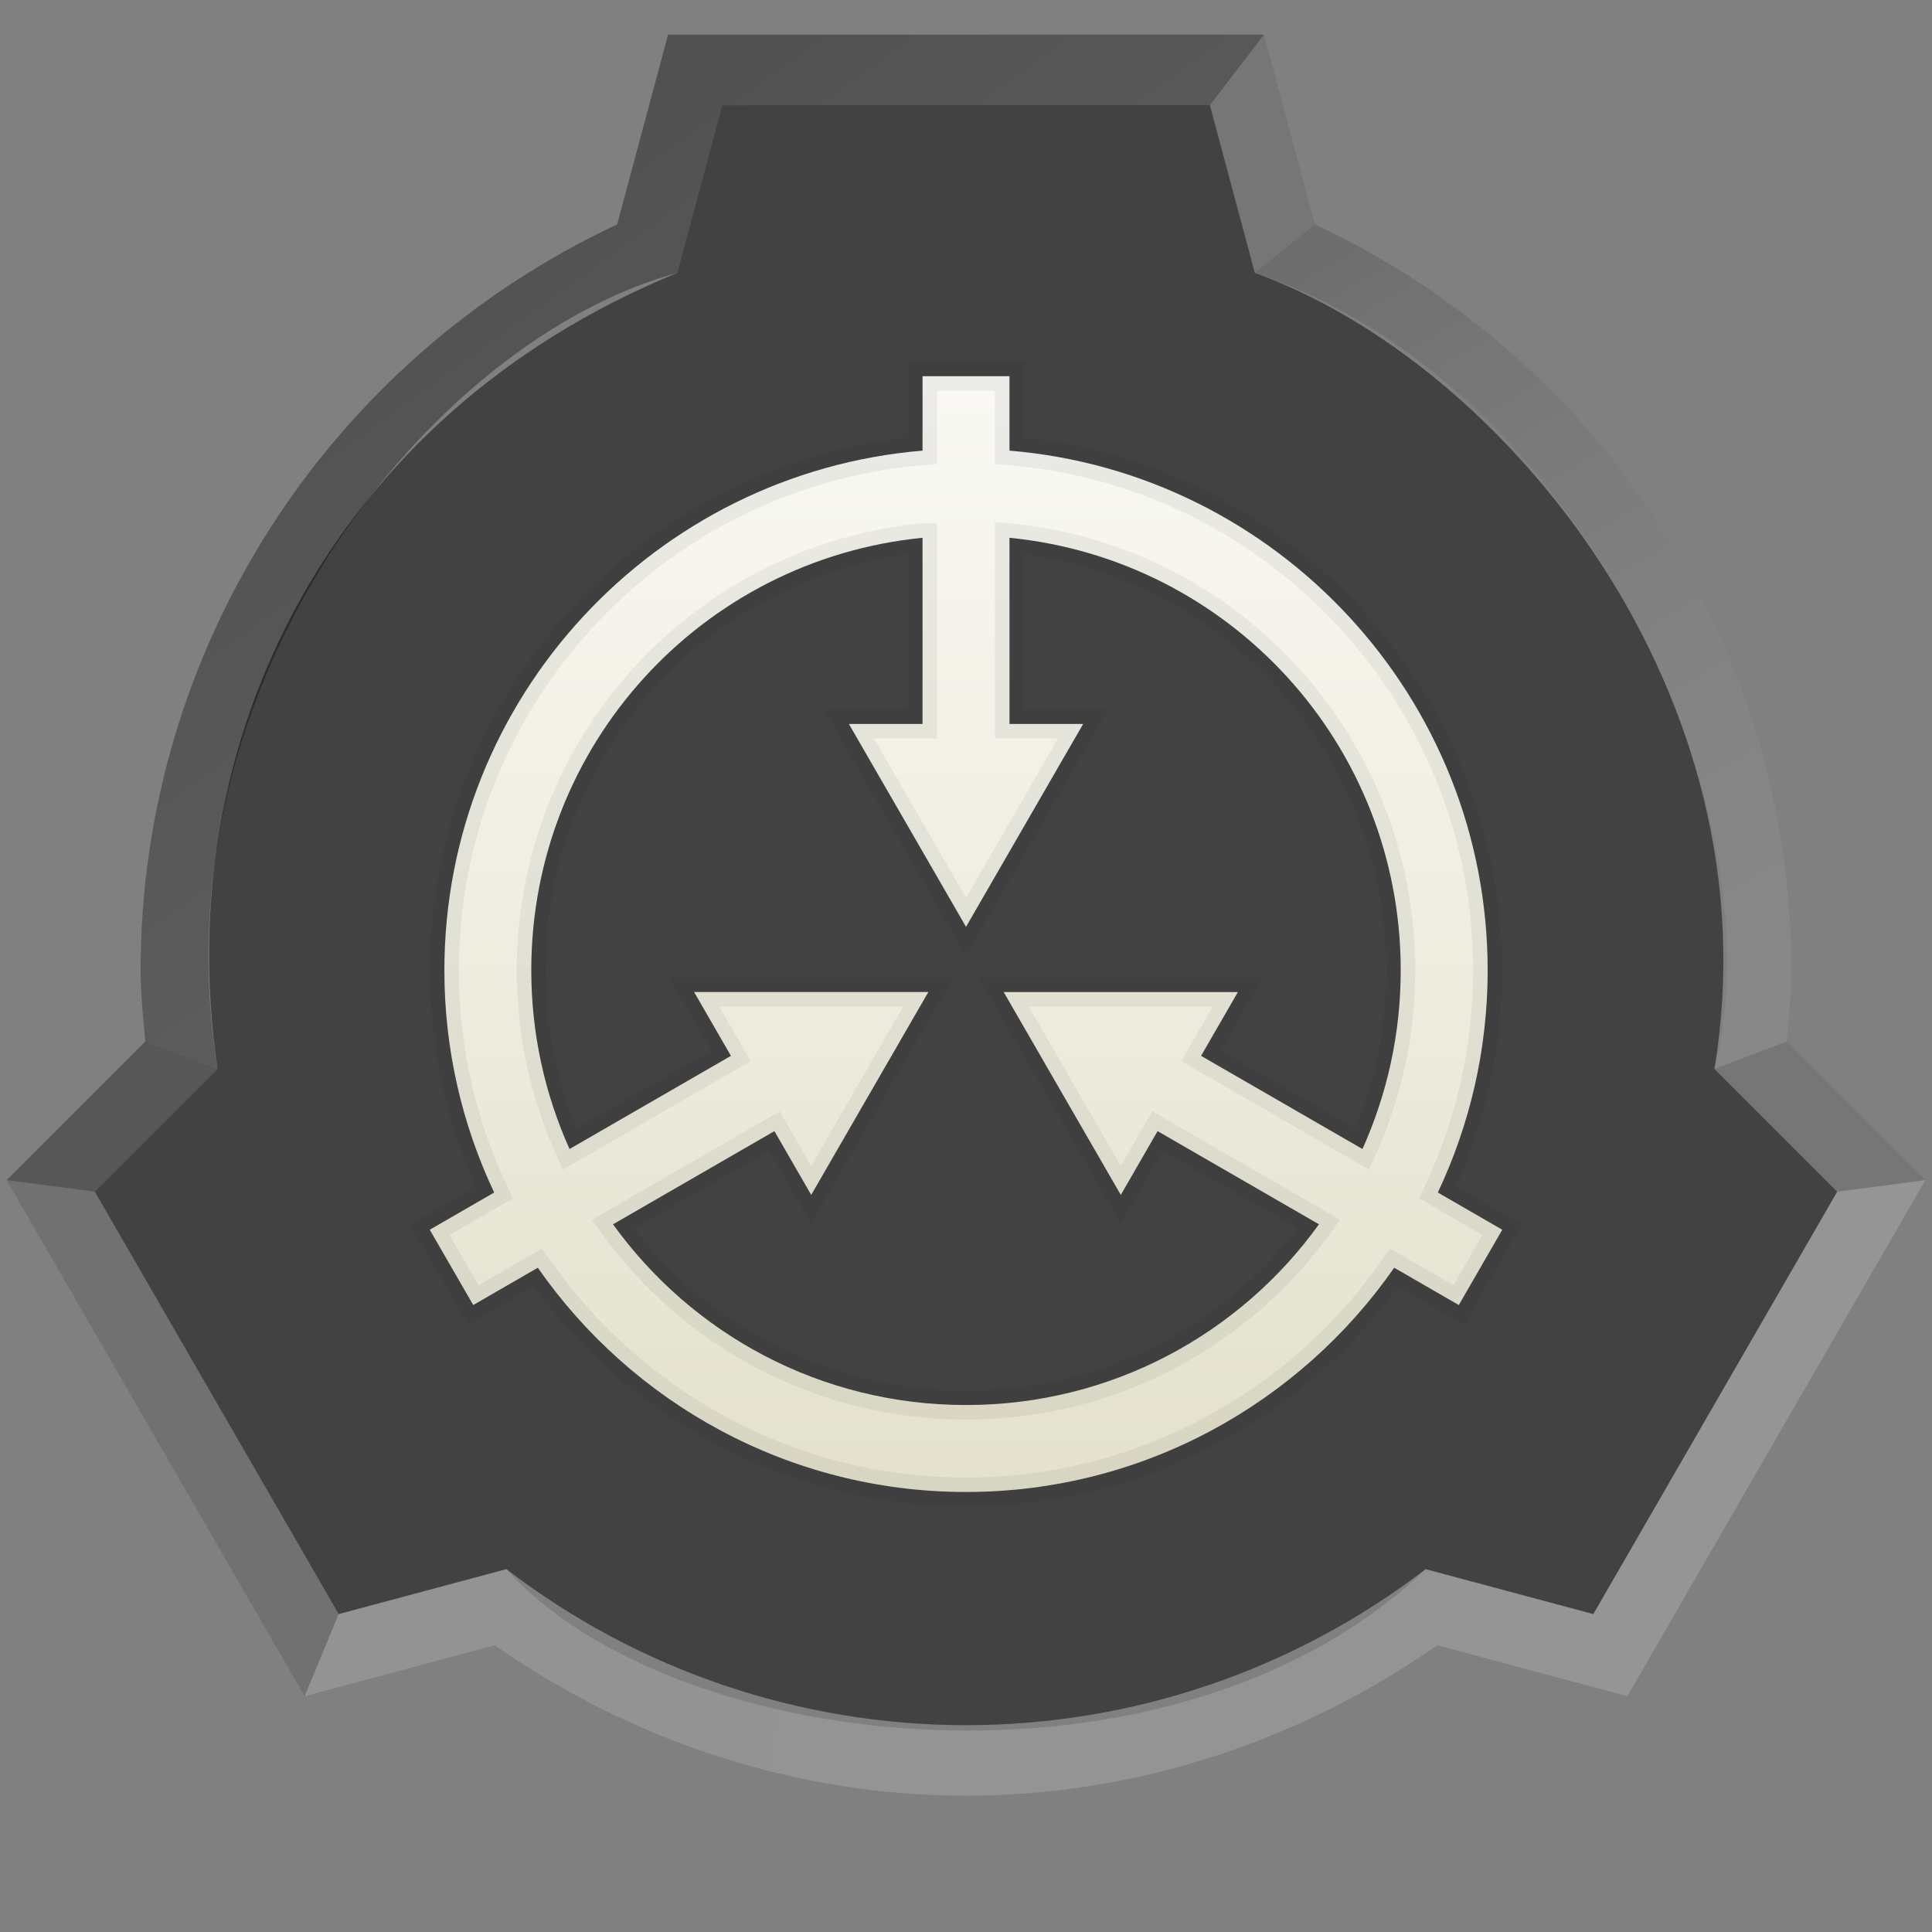 <?xml version="1.0" encoding="UTF-8"?>
<svg version="1.1" viewBox="0 0 100 100" xmlns="http://www.w3.org/2000/svg" xmlns:cc="http://creativecommons.org/ns#" xmlns:dc="http://purl.org/dc/elements/1.1/" xmlns:rdf="http://www.w3.org/1999/02/22-rdf-syntax-ns#" xmlns:xlink="http://www.w3.org/1999/xlink">
<rect x="0" y="0" width="100" height="100" fill="#808080" stroke="none"/>
<defs>
<linearGradient id="b" x1="-520.21" x2="-503.35" y1="-542.58" y2="-519.24" gradientTransform="matrix(1 0 0 1 545 553.81)" gradientUnits="userSpaceOnUse">
<stop stop-opacity=".365" offset="0"/>
<stop stop-opacity=".271" offset="1"/>
</linearGradient>
<linearGradient id="c" x1="-478.78" x2="-454.76" y1="-540.68" y2="-499.07" gradientTransform="matrix(1 0 0 1 545 553.81)" gradientUnits="userSpaceOnUse">
<stop stop-opacity=".149" offset="0"/>
<stop stop-color="#fff" stop-opacity=".067" offset="1"/>
</linearGradient>
<linearGradient id="d" x1="-527.63" x2="-461.84" y1="-478.21" y2="-468.56" gradientTransform="matrix(1 0 0 1 545 553.81)" gradientUnits="userSpaceOnUse">
<stop stop-color="#fff" stop-opacity=".149" offset="0"/>
<stop stop-color="#fff" stop-opacity=".165" offset="1"/>
</linearGradient>
<linearGradient id="a" x1="50" x2="50" y1="90.752" y2="4.378" gradientTransform="matrix(1 0 0 1 0 4e-4)" gradientUnits="userSpaceOnUse" xlink:href="#e"/>
<linearGradient id="e">
<stop stop-color="#dedcc3" offset="0"/>
<stop stop-color="#fff" offset="1"/>
</linearGradient>
</defs>
<path d="m37.378 5.444-2.326 8.682c-18.032 7.392-26.308 24.4-23.787 41.201l-6.356 6.356 12.622 21.862 8.682-2.326c6.824 5.237 15.186 8.076 23.788 8.076 8.602 5e-5 16.964-2.839 23.788-8.076l8.682 2.326 12.622-21.862-6.356-6.356c3.219-19.362-10.876-36.53-23.787-41.202l-2.326-8.682z" fill="#1a1a1a" fill-opacity=".6"/>
<path d="m65.424 1.793h-30.846l-2.633 9.824c-14.954 6.997-24.666 21.983-24.666 38.607 0 1.232 0.134 2.457 0.24 3.684l3.745 1.419c-3.284-19.971 11.057-37.733 23.787-41.201l2.326-8.682h25.245z" color="#000000" color-rendering="auto" dominant-baseline="auto" fill="url(#b)" image-rendering="auto" shape-rendering="auto" solid-color="#000000" stop-color="#000000" style="font-feature-settings:normal;font-variant-alternates:normal;font-variant-caps:normal;font-variant-east-asian:normal;font-variant-ligatures:normal;font-variant-numeric:normal;font-variant-position:normal;font-variation-settings:normal;inline-size:0;isolation:auto;mix-blend-mode:normal;shape-margin:0;shape-padding:0;text-decoration-color:#000000;text-decoration-line:none;text-decoration-style:solid;text-indent:0;text-orientation:mixed;text-transform:none;white-space:normal"/>
<path d="m62.623 5.444 2.326 8.682 3.106-2.509-2.631-9.824z" fill-opacity=".075"/>
<path d="m95.093 61.683-6.356-6.356 3.744-1.419 7.174 7.174z" fill-opacity=".082"/>
<path d="m0.346 61.082 7.174-7.174 3.745 1.419-6.356 6.356z" fill-opacity=".322"/>
<path d="m0.346 61.082 4.562 0.601 12.622 21.862-1.761 4.25z" fill-opacity=".118"/>
<path d="m92.481 53.908c0.106-1.227 0.24-2.452 0.24-3.684 0-16.624-9.712-31.61-24.666-38.607l-3.106 2.509c17.184 5.803 27.185 28.14 23.787 41.202z" color="#000000" color-rendering="auto" dominant-baseline="auto" fill="url(#c)" image-rendering="auto" shape-rendering="auto" solid-color="#000000" stop-color="#000000" style="font-feature-settings:normal;font-variant-alternates:normal;font-variant-caps:normal;font-variant-east-asian:normal;font-variant-ligatures:normal;font-variant-numeric:normal;font-variant-position:normal;font-variation-settings:normal;inline-size:0;isolation:auto;mix-blend-mode:normal;shape-margin:0;shape-padding:0;text-decoration-color:#000000;text-decoration-line:none;text-decoration-style:solid;text-indent:0;text-orientation:mixed;text-transform:none;white-space:normal"/>
<path d="m95.093 61.683-12.622 21.862-8.682-2.326c-13.025 12.501-38.913 9.692-47.576 0l-8.682 2.326-1.761 4.25 9.842-2.637c7.157 4.994 15.631 7.787 24.389 7.787 8.758 5e-5 17.232-2.793 24.389-7.787l9.842 2.637 15.424-26.713z" color="#000000" color-rendering="auto" dominant-baseline="auto" fill="url(#d)" image-rendering="auto" shape-rendering="auto" solid-color="#000000" stop-color="#000000" style="font-feature-settings:normal;font-variant-alternates:normal;font-variant-caps:normal;font-variant-east-asian:normal;font-variant-ligatures:normal;font-variant-numeric:normal;font-variant-position:normal;font-variation-settings:normal;inline-size:0;isolation:auto;mix-blend-mode:normal;shape-margin:0;shape-padding:0;text-decoration-color:#000000;text-decoration-line:none;text-decoration-style:solid;text-indent:0;text-orientation:mixed;text-transform:none;white-space:normal"/>
<path d="m47.751 19.473v3.852c-13.836 1.149-24.75 12.774-24.75 26.9 0 4.111 0.927 8.008 2.578 11.5l-3.334 1.926 2.25 3.897 3.342-1.93c4.883 7.008 12.996 11.607 22.164 11.607 9.168 0 17.279-4.599 22.162-11.607l3.344 1.93 2.25-3.897-3.336-1.926c1.651-3.492 2.58-7.389 2.58-11.5 0-14.127-10.914-25.752-24.75-26.9v-3.852zm0 8.363v9.637h-3.812l6.062 10.5 6.062-10.5h-3.812v-9.637c11.391 1.124 20.25 10.695 20.25 22.389 0 3.3-0.712 6.428-1.98 9.248l-8.354-4.822 1.906-3.301-12.123-2e-3 6.062 10.5 1.904-3.301 8.354 4.822c-4.08 5.669-10.731 9.355-18.27 9.355-7.539 0-14.19-3.687-18.27-9.355l8.354-4.822 1.904 3.301 6.062-10.5h-12.123l1.906 3.303-8.354 4.822c-1.269-2.82-1.98-5.948-1.98-9.248 0-11.693 8.859-21.264 20.25-22.389z" color="#000000" color-rendering="auto" dominant-baseline="auto" fill="url(#a)" image-rendering="auto" shape-rendering="auto" solid-color="#000000" stop-color="#000000" stroke="#1a1a1a" stroke-opacity=".06" stroke-width="1.5" style="font-feature-settings:normal;font-variant-alternates:normal;font-variant-caps:normal;font-variant-east-asian:normal;font-variant-ligatures:normal;font-variant-numeric:normal;font-variant-position:normal;font-variation-settings:normal;inline-size:0;isolation:auto;mix-blend-mode:normal;paint-order:stroke markers fill;shape-margin:0;shape-padding:0;text-decoration-color:#000000;text-decoration-line:none;text-decoration-style:solid;text-indent:0;text-orientation:mixed;text-transform:none;white-space:normal"/>
<path d="m36.241 3.993-0.297 1.111-2.152 8.031c-14.728 6.439-24.32 20.966-24.32 37.09 0 1.51 0.129 3.014 0.297 4.514l-6.686 6.686 13.76 23.832 9.15-2.451c6.958 5.126 15.351 7.947 24.008 7.947 8.657 5e-5 17.051-2.821 24.01-7.947l9.149 2.451 13.76-23.832-6.686-6.686c0.168-1.5 0.297-3.004 0.297-4.514 0-16.124-9.592-30.651-24.32-37.09l-2.449-9.143zm2.301 3h22.916l2.219 8.275 0.684 0.283c14.029 5.81 23.17 19.489 23.17 34.674 0 1.639-0.108 3.277-0.322 4.902l-0.096 0.732 6.059 6.059-11.459 19.844-8.275-2.217-0.586 0.451c-6.555 5.031-14.587 7.756-22.85 7.756-8.263 5e-5 -16.295-2.725-22.85-7.756l-0.586-0.451-8.275 2.217-11.459-19.844 6.059-6.059-0.096-0.734c-0.214-1.625-0.322-3.261-0.322-4.9 1e-4 -15.185 9.142-28.864 23.172-34.674l0.684-0.283z" color="#000000" color-rendering="auto" dominant-baseline="auto" fill="url(#a)" image-rendering="auto" shape-rendering="auto" solid-color="#000000" stop-color="#000000" style="font-feature-settings:normal;font-variant-alternates:normal;font-variant-caps:normal;font-variant-east-asian:normal;font-variant-ligatures:normal;font-variant-numeric:normal;font-variant-position:normal;font-variation-settings:normal;inline-size:0;isolation:auto;mix-blend-mode:normal;shape-margin:0;shape-padding:0;text-decoration-color:#000000;text-decoration-line:none;text-decoration-style:solid;text-indent:0;text-orientation:mixed;text-transform:none;white-space:normal"/>
</svg>
